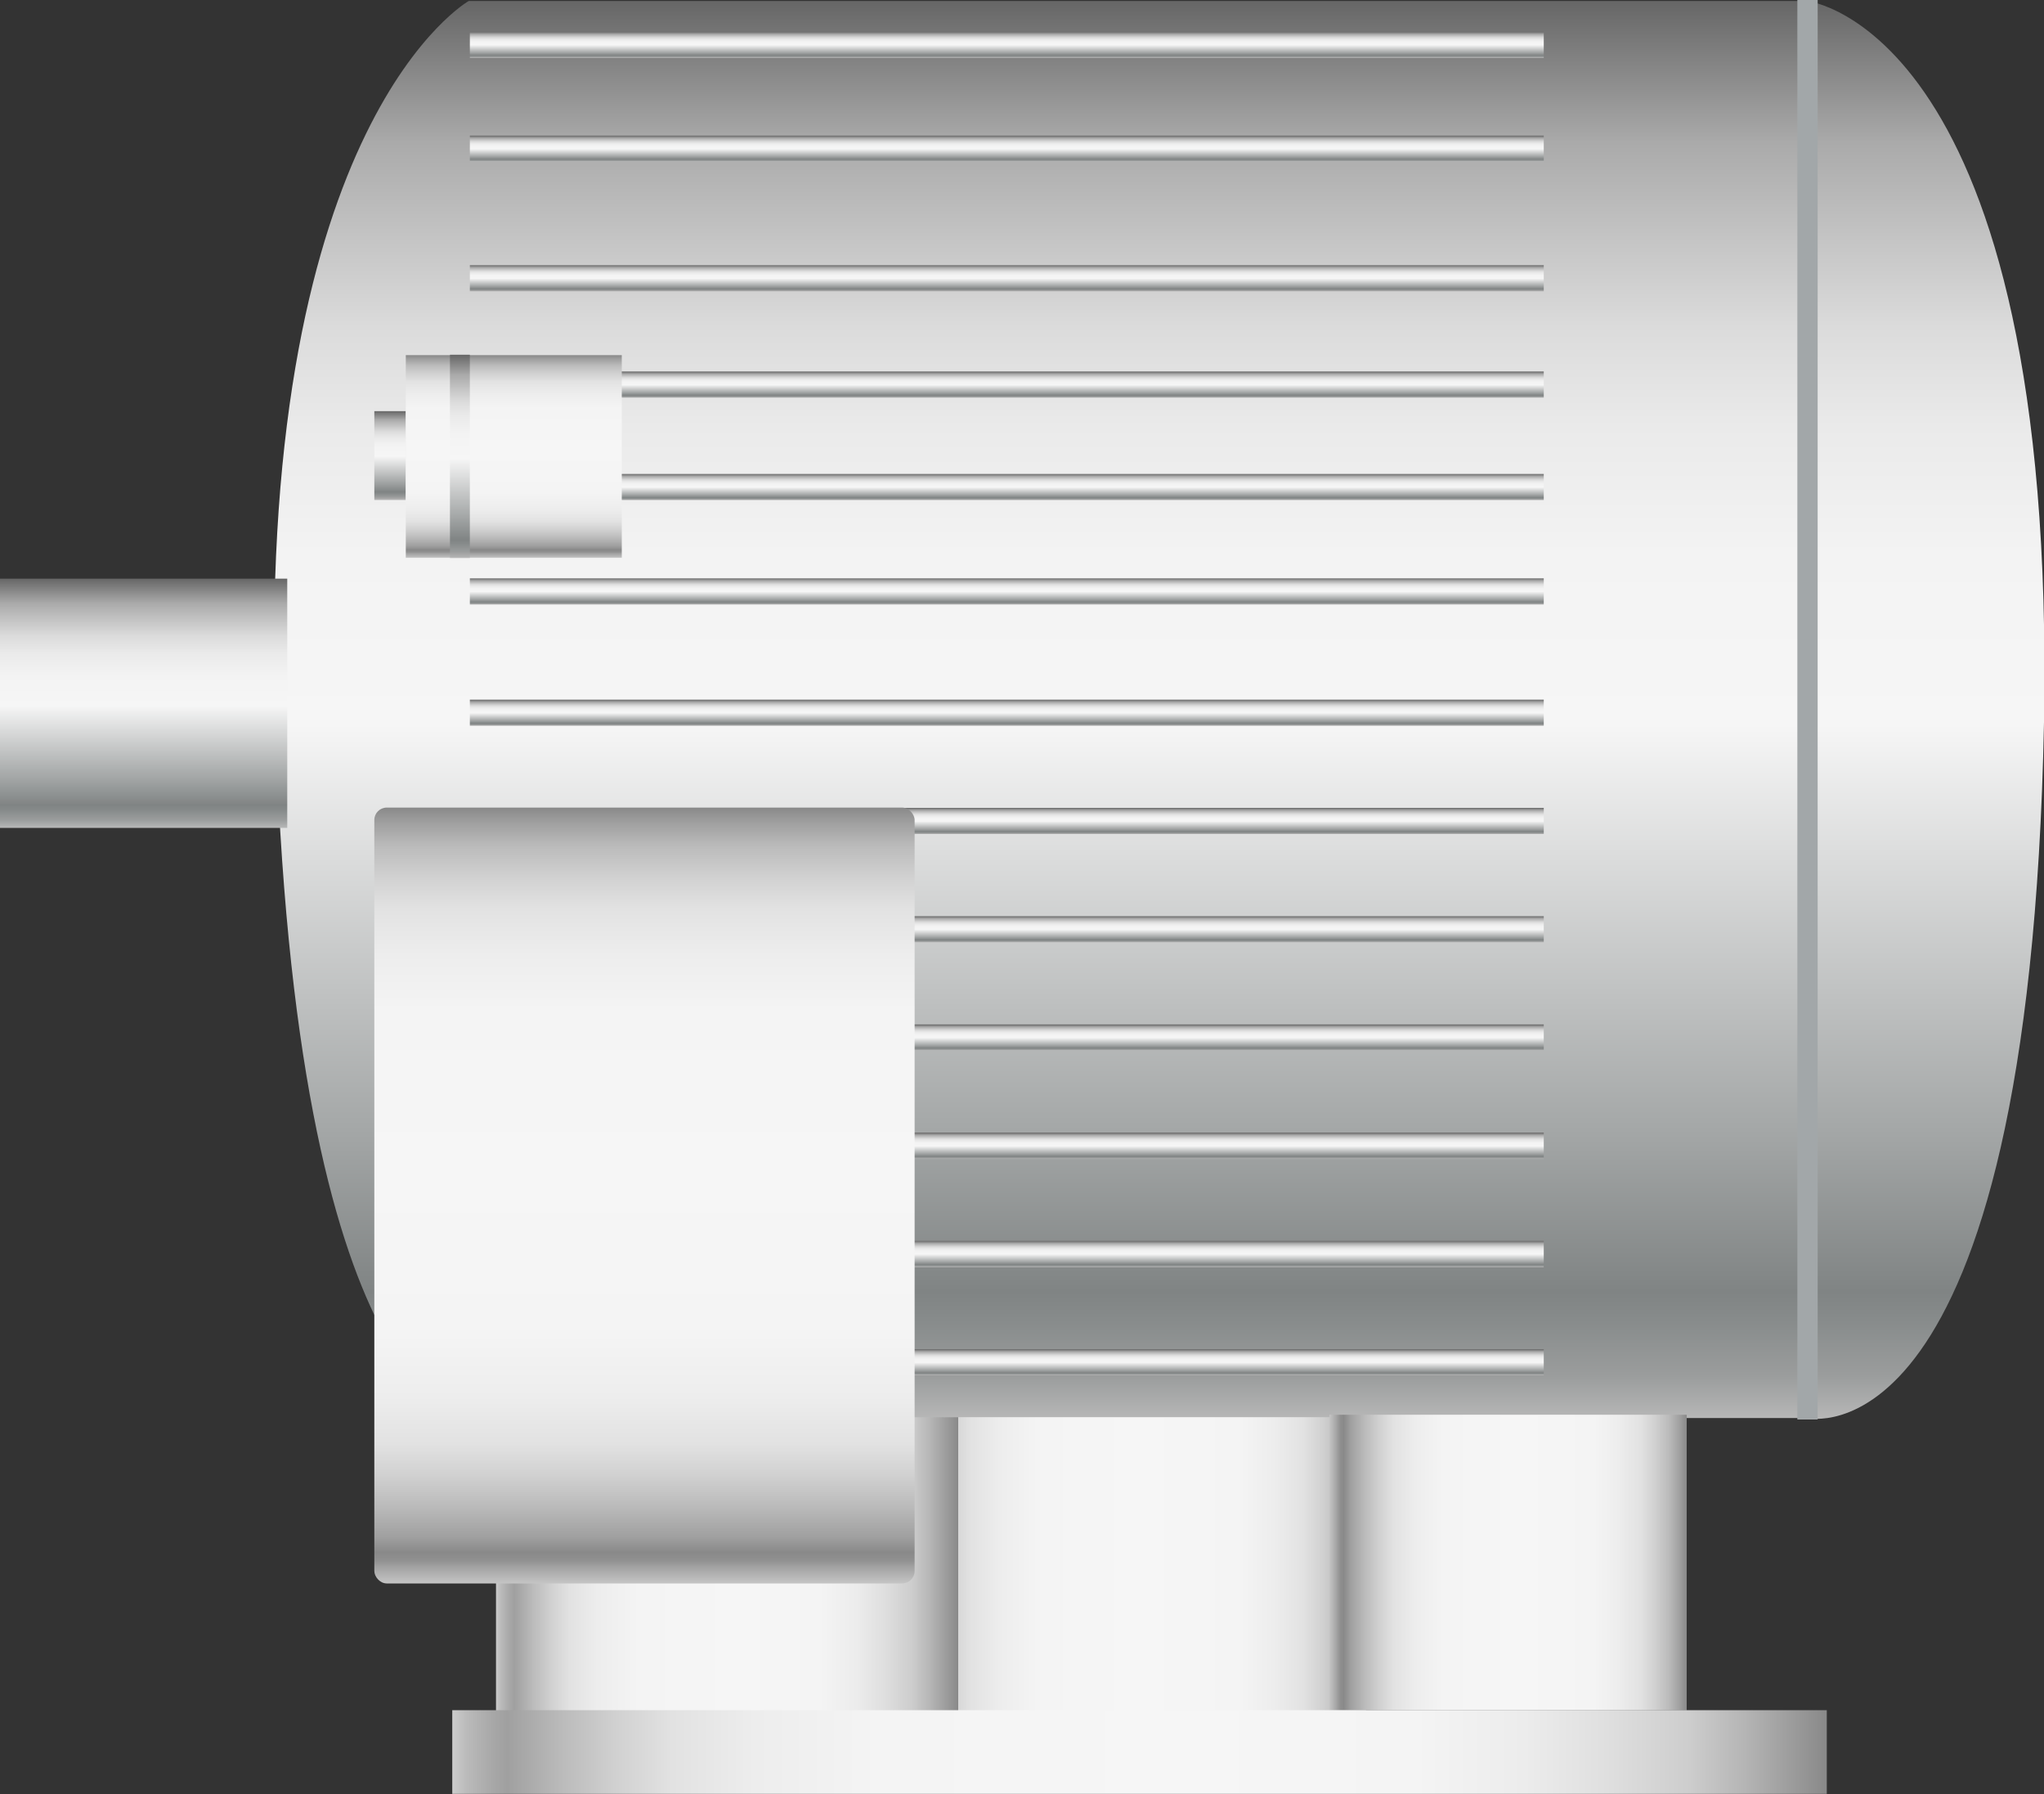 <svg xmlns="http://www.w3.org/2000/svg" xmlns:xlink="http://www.w3.org/1999/xlink" viewBox="0 0 150 131.64"><rect x="0" y="0" width="150" height="131.64" fill="#333333" stroke="none"/><defs><style>.cls-1{fill:url(#未命名的渐变_143);}.cls-2{fill:url(#未命名的渐变_18);}.cls-3{fill:url(#未命名的渐变_143-2);}.cls-4{fill:url(#未命名的渐变_143-3);}.cls-5{fill:url(#未命名的渐变_143-4);}.cls-6{fill:url(#未命名的渐变_143-5);}.cls-7{fill:url(#未命名的渐变_143-6);}.cls-8{fill:url(#未命名的渐变_143-7);}.cls-9{fill:url(#未命名的渐变_143-8);}.cls-10{fill:url(#未命名的渐变_143-9);}.cls-11{fill:url(#未命名的渐变_143-10);}.cls-12{fill:url(#未命名的渐变_143-11);}.cls-13{fill:url(#未命名的渐变_143-12);}.cls-14{fill:url(#未命名的渐变_143-13);}.cls-15{fill:url(#未命名的渐变_143-14);}.cls-16{fill:url(#未命名的渐变_143-15);}.cls-17{fill:url(#未命名的渐变_143-16);}.cls-18{fill:url(#未命名的渐变_18-2);}.cls-19{fill:url(#未命名的渐变_14);}.cls-20{fill:url(#未命名的渐变_18-3);}.cls-21{fill:url(#未命名的渐变_14-2);}.cls-22{fill:url(#未命名的渐变_18-4);}.cls-23{fill:#a2a7a9;}.cls-24{fill:url(#未命名的渐变_143-17);}</style><linearGradient id="未命名的渐变_143" x1="85.06" y1="104.12" x2="85.06" y2="0.07" gradientUnits="userSpaceOnUse"><stop offset="0" stop-color="#b7b7b7"/><stop offset="0.03" stop-color="#9b9d9d"/><stop offset="0.07" stop-color="#878b8b"/><stop offset="0.09" stop-color="#808484"/><stop offset="0.2" stop-color="#a3a6a6"/><stop offset="0.49" stop-color="#f6f6f6"/><stop offset="0.61" stop-color="#f3f3f3"/><stop offset="0.7" stop-color="#eaeaea"/><stop offset="0.77" stop-color="#dbdbdb"/><stop offset="0.83" stop-color="#c5c5c5"/><stop offset="0.9" stop-color="#aaa"/><stop offset="0.95" stop-color="#888"/><stop offset="1" stop-color="#666"/></linearGradient><linearGradient id="未命名的渐变_18" x1="639.23" y1="114.83" x2="603.84" y2="114.83" gradientTransform="matrix(1, 0, 0, -1, -538.99, 229.66)" gradientUnits="userSpaceOnUse"><stop offset="0" stop-color="#ccc"/><stop offset="0" stop-color="#c5c5c5"/><stop offset="0.02" stop-color="#a4a4a4"/><stop offset="0.03" stop-color="#909090"/><stop offset="0.04" stop-color="#898989"/><stop offset="0.06" stop-color="#a0a0a0"/><stop offset="0.1" stop-color="#bbb"/><stop offset="0.14" stop-color="#d1d1d1"/><stop offset="0.18" stop-color="#e2e2e2"/><stop offset="0.24" stop-color="#ededed"/><stop offset="0.32" stop-color="#f4f4f4"/><stop offset="0.53" stop-color="#f6f6f6"/><stop offset="0.74" stop-color="#f4f4f4"/><stop offset="0.81" stop-color="#ededed"/><stop offset="0.87" stop-color="#e2e2e2"/><stop offset="0.91" stop-color="#d1d1d1"/><stop offset="0.95" stop-color="#bbb"/><stop offset="0.98" stop-color="#a0a0a0"/><stop offset="1" stop-color="#898989"/></linearGradient><linearGradient id="未命名的渐变_143-2" x1="693.53" y1="60.74" x2="693.53" y2="42.45" gradientTransform="matrix(1, 0, 0, -1, -682.99, 103.2)" xlink:href="#未命名的渐变_143"/><linearGradient id="未命名的渐变_143-3" x1="675.45" y1="36.68" x2="675.45" y2="30.16" gradientTransform="matrix(1, 0, 0, -1, -646.83, 66.85)" xlink:href="#未命名的渐变_143"/><linearGradient id="未命名的渐变_143-4" x1="357.4" y1="-134.15" x2="359.31" y2="-134.15" gradientTransform="translate(208.04 458.31) rotate(-90)" xlink:href="#未命名的渐变_143"/><linearGradient id="未命名的渐变_143-5" x1="365.34" y1="-134.15" x2="367.26" y2="-134.15" gradientTransform="translate(208.04 458.31) rotate(-90)" xlink:href="#未命名的渐变_143"/><linearGradient id="未命名的渐变_143-6" x1="373.28" y1="-134.15" x2="375.2" y2="-134.15" gradientTransform="translate(208.04 458.31) rotate(-90)" xlink:href="#未命名的渐变_143"/><linearGradient id="未命名的渐变_143-7" x1="381.23" y1="-134.15" x2="383.14" y2="-134.15" gradientTransform="translate(208.04 458.31) rotate(-90)" xlink:href="#未命名的渐变_143"/><linearGradient id="未命名的渐变_143-8" x1="389.17" y1="-134.15" x2="391.09" y2="-134.15" gradientTransform="translate(208.04 458.31) rotate(-90)" xlink:href="#未命名的渐变_143"/><linearGradient id="未命名的渐变_143-9" x1="397.11" y1="-134.15" x2="399.03" y2="-134.15" gradientTransform="translate(208.04 458.31) rotate(-90)" xlink:href="#未命名的渐变_143"/><linearGradient id="未命名的渐变_143-10" x1="405.06" y1="-134.15" x2="406.97" y2="-134.15" gradientTransform="translate(208.04 458.31) rotate(-90)" xlink:href="#未命名的渐变_143"/><linearGradient id="未命名的渐变_143-11" x1="413.96" y1="-134.15" x2="415.88" y2="-134.15" gradientTransform="translate(208.04 458.31) rotate(-90)" xlink:href="#未命名的渐变_143"/><linearGradient id="未命名的渐变_143-12" x1="421.62" y1="-134.15" x2="423.54" y2="-134.15" gradientTransform="translate(208.04 458.31) rotate(-90)" xlink:href="#未命名的渐变_143"/><linearGradient id="未命名的渐变_143-13" x1="429.13" y1="-134.15" x2="431.05" y2="-134.15" gradientTransform="translate(208.04 458.31) rotate(-90)" xlink:href="#未命名的渐变_143"/><linearGradient id="未命名的渐变_143-14" x1="436.94" y1="-134.15" x2="438.86" y2="-134.15" gradientTransform="translate(208.04 458.31) rotate(-90)" xlink:href="#未命名的渐变_143"/><linearGradient id="未命名的渐变_143-15" x1="446.45" y1="-134.15" x2="448.36" y2="-134.15" gradientTransform="translate(208.04 458.31) rotate(-90)" xlink:href="#未命名的渐变_143"/><linearGradient id="未命名的渐变_143-16" x1="454.07" y1="-134.15" x2="455.99" y2="-134.15" gradientTransform="translate(208.04 458.31) rotate(-90)" xlink:href="#未命名的渐变_143"/><linearGradient id="未命名的渐变_18-2" x1="666.37" y1="40.94" x2="666.37" y2="26.07" gradientTransform="matrix(1, 0, 0, -1, -628.66, 67)" xlink:href="#未命名的渐变_18"/><linearGradient id="未命名的渐变_14" x1="667.67" y1="114.83" x2="633.75" y2="114.83" gradientTransform="matrix(1, 0, 0, -1, -597.35, 229.66)" gradientUnits="userSpaceOnUse"><stop offset="0" stop-color="#ccc"/><stop offset="0.01" stop-color="#bbb"/><stop offset="0.03" stop-color="#a7a7a7"/><stop offset="0.04" stop-color="#a0a0a0"/><stop offset="0.04" stop-color="#a0a0a0"/><stop offset="0.08" stop-color="#bbb"/><stop offset="0.12" stop-color="#d1d1d1"/><stop offset="0.16" stop-color="#e2e2e2"/><stop offset="0.22" stop-color="#ededed"/><stop offset="0.31" stop-color="#f4f4f4"/><stop offset="0.53" stop-color="#f6f6f6"/><stop offset="0.7" stop-color="#f4f4f4"/><stop offset="0.78" stop-color="#ececec"/><stop offset="0.84" stop-color="#dfdfdf"/><stop offset="0.9" stop-color="#cdcdcd"/><stop offset="0.94" stop-color="#b5b5b5"/><stop offset="0.98" stop-color="#989898"/><stop offset="1" stop-color="#898989"/></linearGradient><linearGradient id="未命名的渐变_18-3" x1="606.52" y1="114.65" x2="580.3" y2="114.65" gradientTransform="matrix(1, 0, 0, -1, -482.75, 229.31)" xlink:href="#未命名的渐变_18"/><linearGradient id="未命名的渐变_14-2" x1="670.88" y1="128.57" x2="570.01" y2="128.57" gradientTransform="matrix(1, 0, 0, -1, -536.82, 257.13)" xlink:href="#未命名的渐变_14"/><linearGradient id="未命名的渐变_18-4" x1="656.79" y1="116.19" x2="656.79" y2="59.26" gradientTransform="matrix(1, 0, 0, -1, -609.5, 175.45)" xlink:href="#未命名的渐变_18"/><linearGradient id="未命名的渐变_143-17" x1="33.75" y1="40.94" x2="33.75" y2="26.03" xlink:href="#未命名的渐变_143"/></defs><title>Motor 7(发动机7)</title><g id="图层_2" data-name="图层 2"><g id="图层_19" data-name="图层 19"><g id="Motor_7_发动机7_" data-name="Motor 7(发动机7)"><path class="cls-1" d="M132.6,104.05H34.4s-12.83-1-14.22-52C19,8.79,34.4.07,34.4.07h98.2S150.93,2,150,53C148.92,108,132.6,104.05,132.6,104.05Z"/><rect class="cls-2" x="64.84" y="103.98" width="35.39" height="21.69" transform="translate(165.08 229.66) rotate(180)"/><rect class="cls-3" y="42.45" width="21.08" height="18.29" transform="translate(21.08 103.2) rotate(180)"/><rect class="cls-4" x="27.46" y="30.16" width="2.31" height="6.52" transform="translate(57.24 66.85) rotate(180)"/><rect class="cls-5" x="34.48" y="99" width="78.81" height="1.92"/><rect class="cls-6" x="34.48" y="91.06" width="78.81" height="1.92"/><rect class="cls-7" x="34.48" y="83.11" width="78.81" height="1.92"/><rect class="cls-8" x="34.48" y="75.17" width="78.81" height="1.92"/><rect class="cls-9" x="34.48" y="67.23" width="78.81" height="1.92"/><rect class="cls-10" x="34.48" y="59.28" width="78.81" height="1.92"/><rect class="cls-11" x="34.48" y="51.34" width="78.81" height="1.92"/><rect class="cls-12" x="34.48" y="42.44" width="78.81" height="1.92"/><rect class="cls-13" x="34.48" y="34.78" width="78.81" height="1.92"/><rect class="cls-14" x="34.48" y="27.26" width="78.81" height="1.92"/><rect class="cls-15" x="34.48" y="19.46" width="78.81" height="1.92"/><rect class="cls-16" x="34.48" y="9.95" width="78.81" height="1.92"/><rect class="cls-17" x="34.48" y="2.33" width="78.81" height="1.92"/><rect class="cls-18" x="29.78" y="26.07" width="15.85" height="14.87" transform="translate(75.41 67) rotate(180)"/><rect class="cls-19" x="36.4" y="103.98" width="33.92" height="21.69" transform="translate(106.72 229.66) rotate(180)"/><rect class="cls-20" x="97.55" y="103.81" width="26.22" height="21.69" transform="translate(221.33 229.31) rotate(180)"/><rect class="cls-21" x="33.2" y="125.5" width="100.87" height="6.14" transform="translate(167.26 257.13) rotate(180)"/><rect class="cls-22" x="27.46" y="59.26" width="39.65" height="56.93" rx="0.91" transform="translate(94.58 175.45) rotate(180)"/><rect class="cls-23" x="80.57" y="51.33" width="104.16" height="1.49" transform="translate(80.57 184.73) rotate(-90)"/><rect class="cls-24" x="33.02" y="26.03" width="1.46" height="14.91"/></g></g></g></svg>